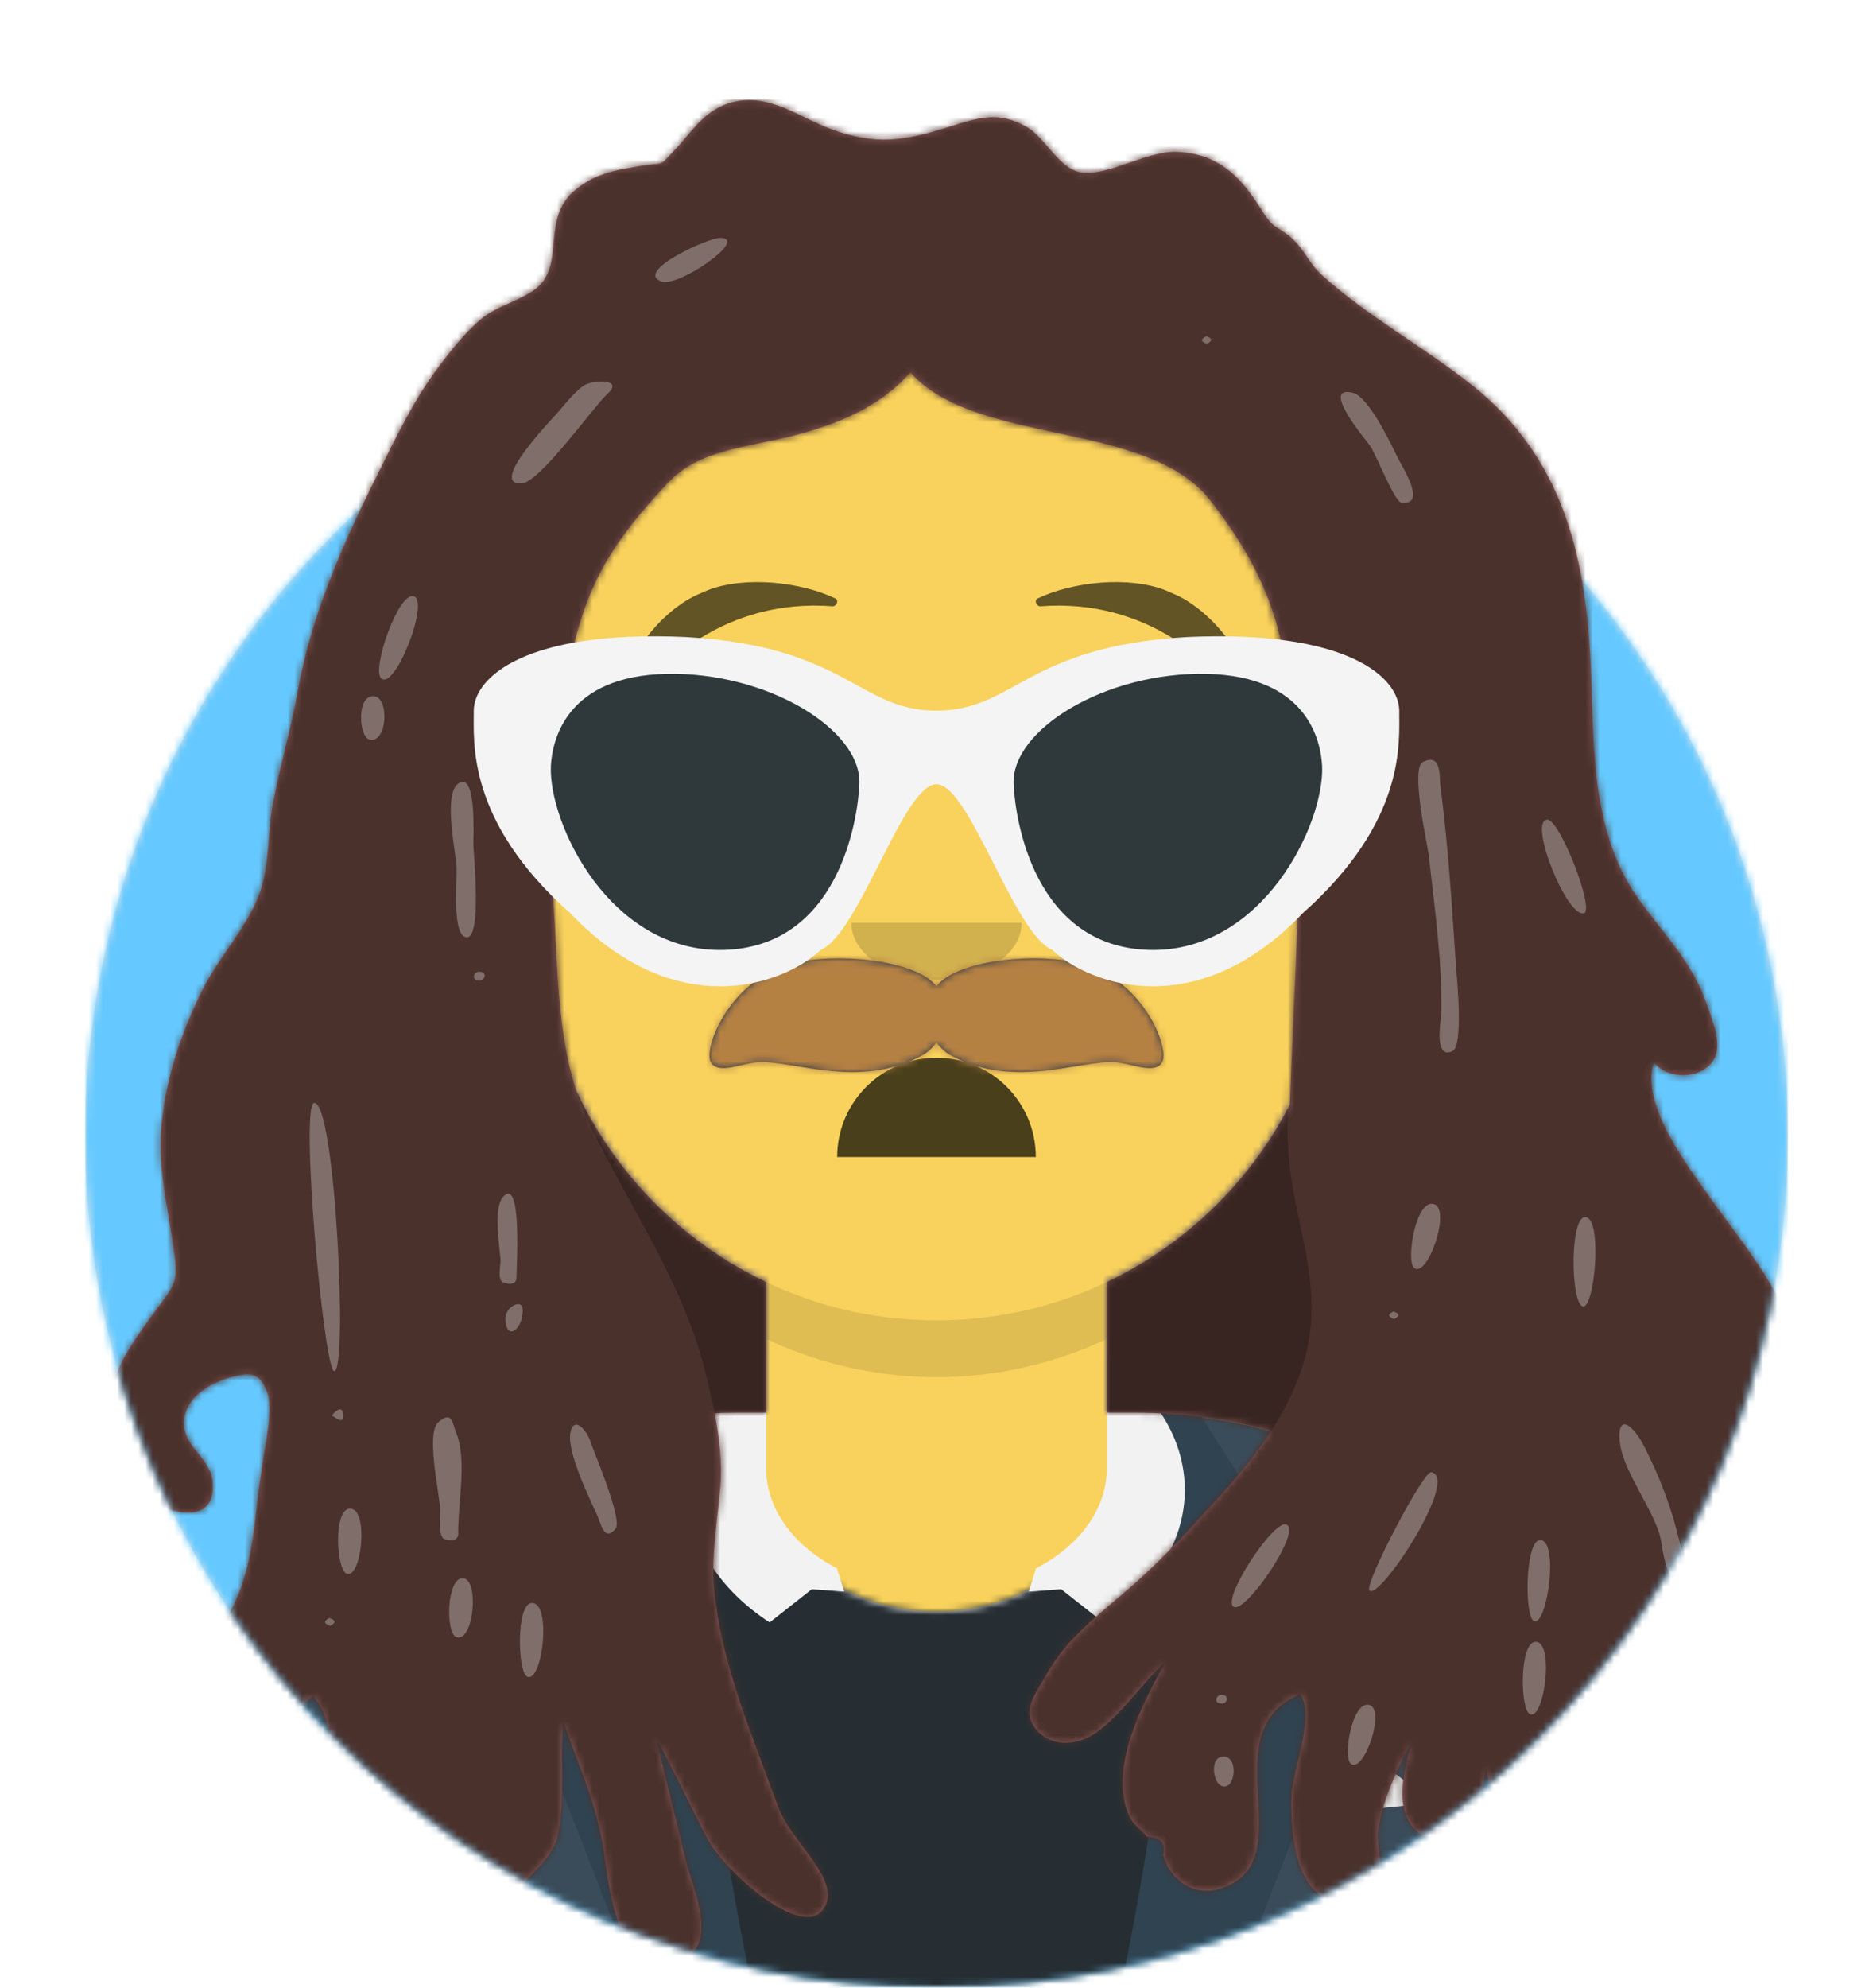 <svg width="264px" height="280px" viewBox="0 0 264 280" version="1.1" xmlns="http://www.w3.org/2000/svg" xmlns:xlink="http://www.w3.org/1999/xlink"><desc>Created with getavataaars.com</desc><defs><circle id="react-path-1" cx="120" cy="120" r="120"></circle><path d="M12,160 C12,226.274 65.726,280 132,280 C198.274,280 252,226.274 252,160 L264,160 L264,-1.42108547e-14 L-3.19744231e-14,-1.42108547e-14 L-3.19744231e-14,160 L12,160 Z" id="react-path-2"></path><path d="M124,144.611 L124,163 L128,163 L128,163 C167.765,163 200,195.235 200,235 L200,244 L0,244 L0,235 C-4.86974701e-15,195.235 32.235,163 72,163 L72,163 L76,163 L76,144.611 C58.763,136.422 46.372,119.687 44.305,99.881 C38.48,99.058 34,94.052 34,88 L34,74 C34,68.054 38.325,63.118 44,62.166 L44,56 L44,56 C44,25.072 69.072,5.68137151e-15 100,0 L100,0 L100,0 C130.928,-5.68137151e-15 156,25.072 156,56 L156,62.166 C161.675,63.118 166,68.054 166,74 L166,88 C166,94.052 161.52,99.058 155.695,99.881 C153.628,119.687 141.237,136.422 124,144.611 Z" id="react-path-3"></path></defs><g id="Avataaar" stroke="none" stroke-width="1" fill="none" fill-rule="evenodd"><g transform="translate(-825, -1100)" id="Avataaar/Circle"><g transform="translate(825, 1100)"><g id="Circle" stroke-width="1" fill-rule="evenodd" transform="translate(12, 40)"><mask id="react-mask-4" fill="white"><use xlink:href="#react-path-1"></use></mask><use id="Circle-Background" fill="#E6E6E6" xlink:href="#react-path-1"></use><g id="Color/Palette/Blue-01" mask="url(#react-mask-4)" fill="#65C9FF"><rect id="🖍Color" x="0" y="0" width="240" height="240"></rect></g></g><mask id="react-mask-5" fill="white"><use xlink:href="#react-path-2"></use></mask><g id="Mask"></g><g id="Avataaar" stroke-width="1" fill-rule="evenodd" mask="url(#react-mask-5)"><g id="Body" transform="translate(32, 36)"><mask id="react-mask-6" fill="white"><use xlink:href="#react-path-3"></use></mask><use fill="#D0C6AC" xlink:href="#react-path-3"></use><g id="Skin/👶🏽-03-Brown" mask="url(#react-mask-6)" fill="#F8D25C"><g transform="translate(0, 0)" id="Color"><rect x="0" y="0" width="264" height="280"></rect></g></g><path d="M156,79 L156,102 C156,132.928 130.928,158 100,158 C69.072,158 44,132.928 44,102 L44,79 L44,94 C44,124.928 69.072,150 100,150 C130.928,150 156,124.928 156,94 L156,79 Z" id="Neck-Shadow" fill-opacity="0.1" fill="#000000" mask="url(#react-mask-6)"></path></g><g id="Clothing/Blazer-+-Sweater" transform="translate(0, 170)"><defs><path d="M105.192,29.052 L104,29.052 L104,29.052 C64.235,29.052 32,61.287 32,101.052 L32,110 L232,110 L232,101.052 C232,61.287 199.765,29.052 160,29.052 L160,29.052 L158.808,29.052 C158.935,30.035 159,31.036 159,32.052 C159,45.859 146.912,57.052 132,57.052 C117.088,57.052 105,45.859 105,32.052 C105,31.036 105.065,30.035 105.192,29.052 Z" id="react-path-73"></path></defs><mask id="react-mask-74" fill="white"><use xlink:href="#react-path-73"></use></mask><use id="Clothes" fill="#E6E6E6" fill-rule="evenodd" xlink:href="#react-path-73"></use><g id="Color/Palette/Black" mask="url(#react-mask-74)" fill-rule="evenodd" fill="#262E33"><rect id="🖍Color" x="0" y="0" width="264" height="110"></rect></g><g id="Blazer" stroke-width="1" fill-rule="evenodd" transform="translate(32, 28)"><path d="M68.785,1.122 C30.512,2.804 1.24427139e-14,34.365 0,73.052 L0,82 L69.362,82 C65.961,69.92 64,55.709 64,40.5 C64,26.173 65.74,12.731 68.785,1.122 Z M131.638,82 L200,82 L200,73.052 C200,34.707 170.025,3.363 132.229,1.174 C135.265,12.771 137,26.194 137,40.5 C137,55.709 135.039,69.92 131.638,82 Z" id="Saco" fill="#3A4C5A"></path><path d="M149,58 L158.556,50.833 L158.556,50.833 C159.999,49.751 161.988,49.768 163.412,50.876 L170,56 L149,58 Z" id="Pocket-hanky" fill="#E6E6E6"></path><path d="M69,1.13686838e-13 C65,19.333 66.667,46.667 74,82 L58,82 L44,46 L50,37 L44,31 L63,1 C65.028,0.369 67.028,0.036 69,1.13686838e-13 Z" id="Wing" fill="#2F4351"></path><path d="M151,1.13686838e-13 C147,19.333 148.667,46.667 156,82 L140,82 L126,46 L132,37 L126,31 L145,1 C147.028,0.369 149.028,0.036 151,1.13686838e-13 Z" id="Wing" fill="#2F4351" transform="translate(141, 41) scale(-1, 1) translate(-141, -41) "></path></g><path d="M156,21.539 C162.772,26.136 167,32.656 167,39.888 C167,47.289 162.572,53.945 155.52,58.556 L149.579,53.876 L145,54.208 L146,51.057 L145.922,50.996 C152.022,47.853 156,42.7 156,36.877 L156,21.539 Z M108,21.539 C101.228,26.136 97,32.656 97,39.888 C97,47.289 101.428,53.945 108.48,58.556 L114.421,53.876 L119,54.208 L118,51.057 L118.078,50.996 C111.978,47.853 108,42.7 108,36.877 L108,21.539 Z" id="Collar" fill="#F2F2F2" fill-rule="evenodd"></path></g><g id="Face" transform="translate(76, 82)" fill="#000000"><g id="Mouth/Disbelief" transform="translate(2, 52)" fill-opacity="0.7" fill="#000000"><path d="M40,15 C40,22.732 46.268,29 54,29 L54,29 C61.732,29 68,22.732 68,15" id="Mouth" transform="translate(54, 22) scale(1, -1) translate(-54, -22) "></path></g><g id="Nose/Default" transform="translate(28, 40)" fill-opacity="0.16"><path d="M16,8 C16,12.418 21.373,16 28,16 L28,16 C34.627,16 40,12.418 40,8" id="Nose"></path></g><g id="Eyes/Eye-Roll-🙄" transform="translate(0, 8)"><circle id="Eyeball" fill="#FFFFFF" cx="30" cy="22" r="14"></circle><circle id="The-white-stuff" fill="#FFFFFF" cx="82" cy="22" r="14"></circle><circle id="Eye" fill-opacity="0.7" fill="#000000" cx="30" cy="14" r="6"></circle><circle id="Eye" fill-opacity="0.7" fill="#000000" cx="82" cy="14" r="6"></circle></g><g id="Eyebrow/Natural/Raised-Excited-Natural" fill-opacity="0.6"><path d="M22.766,1.578 L23.677,1.176 C28.919,-0.905 36.865,-0.033 41.723,2.299 C42.29,2.571 41.902,3.452 41.321,3.407 C26.402,2.256 16.358,11.553 12.946,17.847 C12.845,18.034 12.539,18.055 12.464,17.881 C10.156,12.562 16.913,3.896 22.766,1.578 Z" id="Eye-Browse-Reddit"></path><path d="M80.766,1.578 L81.677,1.176 C86.919,-0.905 94.865,-0.033 99.723,2.299 C100.29,2.571 99.902,3.452 99.321,3.407 C84.402,2.256 74.358,11.553 70.946,17.847 C70.845,18.034 70.539,18.055 70.464,17.881 C68.156,12.562 74.913,3.896 80.766,1.578 Z" id="Eye-Browse-Reddit" transform="translate(85, 9) scale(-1, 1) translate(-85, -9) "></path></g></g><g id="Top" stroke-width="1" fill-rule="evenodd"><defs><rect id="react-path-77" x="0" y="0" width="264" height="280"></rect><path d="M85.718,185.073 C86.806,185.025 87.9,185 89,185 L89,185 L93,185 L93,166.611 C81.229,161.019 71.718,151.441 66.211,139.622 C63.447,131.014 63.611,121.687 63.001,112.826 C62.196,101.146 62.889,89.748 65.537,78.248 C67.926,67.872 71.361,62.307 79.163,53.993 C83.522,49.347 90.068,49.078 96.583,47.429 C103.176,45.76 109.194,43.219 113.318,38.439 C122.401,48.85 146.672,45.103 155.554,56.449 C166.356,70.247 166.477,79.15 167.747,95.092 C168.7,107.043 167.219,128.656 166.804,141.63 C161.186,152.525 152.097,161.339 141,166.611 L141,185 L145,185 C151.636,185 158.062,185.898 164.163,187.578 C162.113,190.752 159.669,193.757 157.112,196.551 C153.281,200.739 149.431,205.07 145.112,208.918 C140.171,213.319 135.444,216.515 132.444,222 C131.086,224.483 128.707,227.094 131.225,229.817 C133.524,232.304 137.149,231.792 139.61,229.992 C143.247,227.333 145.948,223.134 149.3,220.077 C146.062,225.892 141.558,234.561 143.871,241.082 C144.657,243.299 145.456,243.255 146.672,244.733 C148.591,244.776 149.35,245.644 148.948,247.338 C149.128,247.822 149.308,248.305 149.489,248.789 C150.944,251.383 153.731,253.2 157.269,251.977 C168.829,247.983 155.493,230.016 168.221,224.675 C170.499,227.504 167.135,235.454 167.044,238.931 C166.933,243.218 167.166,252.944 173.686,254.11 C182.182,255.63 178.905,247.513 179.241,244.06 C179.63,240.044 182.101,234.748 184.112,231.191 C182.889,234.971 180.603,243.345 186.928,245.061 C194.245,247.047 193.409,238.475 194.52,234.91 C194.749,240.186 201.565,252.66 207.725,242.807 C210.898,237.731 208.734,229.366 208.386,223.953 C212.799,228.513 216.326,222.602 216.224,219.323 C217.902,224.075 224.207,237.325 229.795,226.808 C233.193,220.413 229.569,211.823 227.312,205.648 C233.256,206.168 232.062,200.412 231.176,197.553 C229.869,193.331 230.567,192.712 230.836,188.347 C239.086,193.152 238.833,180.113 238.378,176.915 C237.232,168.864 230.969,161.654 226.135,154.863 C222.669,149.992 216.2,141.511 218.097,135.637 C220.054,138.105 224.604,138.079 226.413,135.495 C227.945,133.307 226.322,129.699 225.582,127.513 C223.562,121.533 219.523,117.669 215.872,112.532 C208.764,102.531 209.786,89.399 209.129,78.219 C208.31,64.27 205.315,50.539 192.649,40.392 C185.862,34.955 177.591,30.478 171.279,24.71 C169.557,23.137 168.829,21.189 167.213,19.672 C165.4,17.971 164.553,18.374 163.055,15.951 C160.387,11.637 157.253,7.597 150.804,7.394 C146.585,7.262 141.249,10.823 137.446,10.303 C134.324,9.876 132.352,5.424 129.79,3.93 C125.824,1.618 123.056,2.516 118.818,3.855 C112.509,5.849 108.488,6.544 102.063,4.161 C97.691,2.539 93.565,-0.846 88.402,0.357 C84.352,1.302 82.544,4.57 80.158,7.075 C77.697,9.661 78.887,8.806 75.289,9.38 C71.608,9.968 68.702,10.502 65.91,12.912 C61.398,16.807 64.524,22.867 60.957,26.301 C59.032,28.155 55.022,29.038 52.792,30.955 C50.358,33.047 48.368,35.59 46.544,38.066 C42.993,42.888 40.568,48.144 37.964,53.346 C33.121,63.027 28.803,73.017 26.962,83.418 C26.017,88.765 24.424,93.995 23.45,99.33 C22.7,103.445 23.02,107.952 21.554,111.947 C19.815,116.686 15.655,121.043 13.402,125.704 C10.414,131.887 8.408,137.819 7.772,144.475 C7.148,151.019 8.885,156.786 9.651,163.202 C10.094,166.919 9.327,167.341 6.771,170.849 C4.804,173.549 2.811,176.222 1.546,179.227 C-0.815,184.842 -0.684,190.304 3.425,195.24 C6.245,198.628 15.724,202.173 14.948,194.622 C14.587,191.114 10.176,189.527 11.019,185.503 C11.602,182.715 14.443,180.787 17.892,179.925 C20.328,179.317 21.528,179.343 22.627,182.015 C23.623,184.436 22.302,189.721 21.996,192.266 C21.874,193.288 21.692,194.185 21.569,195.132 C20.701,201.806 20.541,207.947 16.887,214.076 C14.643,217.842 10.251,223.149 15.259,226.779 C19.218,229.649 26.049,227.9 29.136,224.897 C32.392,228.924 31.668,233.32 30.45,237.766 C29.694,240.526 27.626,244.568 30.881,246.799 C35.289,249.82 42.484,245.061 45.789,242.66 C47.699,246.927 49.492,262.486 57.024,253.211 C59.222,250.506 62.882,247.867 63.579,244.677 C64.735,239.387 63.905,233.819 64.383,228.475 C66.787,235.472 68.421,238.262 69.893,245.445 C70.777,249.766 71.124,264.264 80.067,262.355 C86.947,260.886 82.547,251.831 81.668,248.14 C79.985,241.071 79.172,238.077 77.546,231 C80.079,235.626 82.292,240.371 84.725,245.034 C87.116,249.614 97.804,259.061 100.931,255.084 C104.058,251.106 96.435,245.439 94.701,240.624 C91.092,230.6 86.72,220.618 85.684,210.116 C85.185,205.067 86.12,200.404 86.53,195.413 C86.81,192.004 86.389,188.511 85.718,185.073 Z" id="react-path-78"></path></defs><mask id="react-mask-76" fill="white"><use xlink:href="#react-path-77"></use></mask><g id="Mask"></g><g id="Top/Long-Hair/Dreads" mask="url(#react-mask-76)"><g transform="translate(-1, 0)"><g id="template-for-hairstyles" stroke-width="1" fill-rule="evenodd" transform="translate(63, 87)"></g><g id="Facial-Hair/Moustache-Magnum" transform="translate(49, 72)"><defs><path d="M83.998,74.84 C83.457,75.609 82.761,76.25 81.95,76.689 C73.048,81.51 63.877,77.332 58.876,77.63 C56.46,77.774 53.341,79.415 52.216,77.679 C50.977,75.767 55.068,65.221 64.721,63.464 C71.731,62.189 81.497,63.602 83.998,66.938 C86.499,63.602 96.265,62.189 103.274,63.464 C112.928,65.221 117.019,75.767 115.78,77.679 C114.655,79.415 111.536,77.774 109.12,77.63 C104.119,77.332 94.948,81.51 86.046,76.689 C85.235,76.25 84.539,75.609 83.998,74.84 Z" id="react-path-80"></path></defs><mask id="react-mask-79" fill="white"><use xlink:href="#react-path-80"></use></mask><use id="Hey..." fill="#28354B" fill-rule="evenodd" xlink:href="#react-path-80"></use><g id="Color/Hair/Brown" mask="url(#react-mask-79)" fill="#B58143"><g transform="translate(-32, 0)" id="Color"><rect x="0" y="0" width="264" height="244"></rect></g></g></g><g id="Hair" stroke-width="1" fill-rule="evenodd" transform="translate(16, 14)"><mask id="react-mask-75" fill="white"><use xlink:href="#react-path-78"></use></mask><use id="No-Woman" fill="#8D5A5A" xlink:href="#react-path-78"></use><g id="Skin/👶🏽-03-Brown" mask="url(#react-mask-75)" fill="#4A312C"><g transform="translate(0, 0) " id="Color"><rect x="0" y="0" width="264" height="280"></rect></g></g><path d="M85.718,185.073 C86.806,185.025 87.9,185 89,185 L89,185 L93,185 L93,166.611 C81.229,161.019 71.718,151.441 66.211,139.622 C66.744,141.28 67.385,142.912 68.162,144.509 C73.917,156.342 81.418,166.921 84.488,179.59 C84.923,181.387 85.357,183.222 85.718,185.073 Z M164.163,187.578 C158.062,185.898 151.636,185 145,185 L145,185 L141,185 L141,166.611 C151.901,161.433 160.863,152.836 166.502,142.207 C166.425,145.201 166.492,148.179 166.875,151.056 C167.945,159.1 170.876,166.366 169.516,174.636 C168.771,179.168 166.79,183.511 164.163,187.578 Z" id="Shadows" fill-opacity="0.24" fill="#000000" mask="url(#react-mask-75)"></path><path d="M49.361,108.248 C49.236,105.826 47.381,97.711 49.689,96.309 C52.218,94.772 51.691,104.016 51.717,104.963 C51.761,106.5 52.928,118.098 50.79,118.047 C48.658,117.996 49.443,109.828 49.361,108.248 Z M57.795,165.998 C57.786,167.012 56.723,166.951 55.963,166.686 C55.026,166.358 55.6,164.202 55.55,163.495 C55.42,161.636 54.527,156.157 55.89,154.622 C58.616,151.553 57.806,164.57 57.795,165.998 Z M32.121,179.161 C34.05,179.107 32.265,141.329 29.3,141.371 C27.217,141.401 30.661,179.198 32.121,179.161 Z M34.353,198.516 C31.956,198.516 32.396,206.978 33.808,207.655 C35.948,208.68 37.035,198.516 34.353,198.516 Z M49.59,202.055 C49.611,203.113 48.411,203.129 47.611,202.799 C46.702,202.423 47.082,199.293 47.047,198.599 C46.933,196.411 45.03,187.927 46.761,186.368 C48.735,184.59 48.778,186.541 49.309,187.866 C50.873,191.769 49.506,197.898 49.59,202.055 Z M190.242,122.333 C190.352,123.796 191.311,133.351 189.718,134.079 C186.976,135.333 188.157,129.429 188.168,128.666 C188.275,121.229 187.199,113.854 186.381,106.457 C186.226,105.052 183.756,94.232 185.565,93.335 C188.272,91.994 187.868,95.581 188.023,96.745 C189.152,105.214 189.651,113.824 190.242,122.333 Z M187.023,155.587 C184.491,155.085 183.165,163.681 184.321,164.603 C186.238,166.133 189.67,156.113 187.023,155.587 Z M186.755,193.385 C185.616,193.159 177.322,209.118 178.004,210.02 C179.304,211.739 190.834,194.2 186.755,193.385 Z M166.333,200.759 C164.551,199.956 156.999,211.51 158.927,212.378 C160.675,213.164 168.488,201.726 166.333,200.759 Z M208.425,157.447 C206.274,157.447 206.37,169.269 208.025,170.015 C209.736,170.786 210.967,157.447 208.425,157.447 Z M178.14,48.844 C177.531,47.974 170.965,40.223 175.668,41.331 C177.959,41.87 181.116,48.683 182.149,50.741 C182.743,51.924 186.134,57.201 182.541,56.827 C181.564,56.726 178.952,50.006 178.14,48.844 Z M155.048,33.356 C154.201,33.737 154.216,34.095 155.09,34.428 C155.937,34.047 155.922,33.69 155.048,33.356 Z M70.619,41.486 C68.614,43.33 61.076,54.005 58.493,54.112 C53.786,54.307 62.771,45.087 63.79,43.914 C64.245,43.387 66.276,40.822 67.512,40.191 C68.773,39.548 72.956,39.332 70.619,41.486 Z M43.254,69.981 C41.071,69.552 37.419,80.245 38.693,81.536 C40.617,83.486 45.701,70.466 43.254,69.981 Z M68.193,188.992 C68.605,190.333 72.824,200.072 71.764,201.353 C70.143,203.311 69.677,200.536 69.147,199.386 C67.969,196.831 64.909,190.54 65.401,187.85 C65.878,185.242 67.776,187.649 68.193,188.992 Z M59.986,211.816 C57.691,211.816 57.956,221.618 59.323,222.201 C61.439,223.103 62.801,211.816 59.986,211.816 Z M221.791,203.447 C221.928,204.05 223.845,209.009 221.128,208.291 C219.566,207.878 219.326,203.506 218.927,202.181 C217.698,198.095 213.647,193.018 213.295,188.987 C212.955,185.09 215.135,186.575 216.81,189.876 C219.046,194.283 220.723,198.747 221.791,203.447 Z M202.089,202.951 C199.957,202.941 199.854,213.724 201.187,214.353 C203.051,215.231 204.808,202.951 202.089,202.951 Z M208.25,114.654 C209.831,114.242 204.84,101.329 203.072,101.471 C200.377,101.688 205.848,115.274 208.25,114.654 Z M181.434,170.747 C180.587,171.128 180.602,171.485 181.477,171.818 C182.323,171.438 182.309,171.08 181.434,170.747 Z M157.216,225.987 C158.01,225.987 158.337,224.764 157.165,224.736 C156.39,224.743 155.981,225.987 157.216,225.987 Z M58.684,170.629 C58.714,168.72 56.215,170.12 56.231,171.73 C56.263,174.944 58.632,173.476 58.684,170.629 Z M52.519,122.883 C51.715,122.883 51.385,124.119 52.57,124.149 C53.354,124.143 53.767,122.883 52.519,122.883 Z M33.387,185.393 C33.309,183.452 31.686,185.436 31.777,185.439 C32.065,185.446 33.447,186.856 33.387,185.393 Z M37.6,84.063 C35.232,84.063 35.575,89.817 37.086,90.186 C39.606,90.802 39.951,84.063 37.6,84.063 Z M50.213,208.326 C47.927,208.326 47.773,216.14 49.35,216.626 C51.801,217.38 52.593,208.326 50.213,208.326 Z M31.457,213.932 C30.585,214.323 30.599,214.692 31.499,215.035 C32.372,214.644 32.357,214.277 31.457,213.932 Z M201.456,217.283 C199.136,217.283 199.226,226.836 200.651,227.481 C202.641,228.384 204.139,217.283 201.456,217.283 Z M177.946,226.162 C175.535,225.68 174.272,233.567 175.396,234.452 C177.248,235.911 180.421,226.656 177.946,226.162 Z M157.465,233.451 C155.468,233.451 155.958,237.026 157.111,237.558 C159.105,238.478 159.694,233.451 157.465,233.451 Z M86.48,19.509 C84.808,19.509 74.319,24.253 78.239,25.659 C80.636,26.518 90.737,19.509 86.48,19.509 Z" id="Highlights" fill-opacity="0.3" fill="#FFFFFF" mask="url(#react-mask-75)"></path></g><g id="Top/_Resources/Kurt" fill="none" transform="translate(62, 85)" stroke-width="1"><defs><filter x="-0.8%" y="-2.0%" width="101.5%" height="108.0%" filterUnits="objectBoundingBox" id="react-filter-81"><feOffset dx="0" dy="2" in="SourceAlpha" result="shadowOffsetOuter1"></feOffset><feColorMatrix values="0 0 0 0 0   0 0 0 0 0   0 0 0 0 0  0 0 0 0.16 0" type="matrix" in="shadowOffsetOuter1" result="shadowMatrixOuter1"></feColorMatrix><feMerge><feMergeNode in="shadowMatrixOuter1"></feMergeNode><feMergeNode in="SourceGraphic"></feMergeNode></feMerge></filter></defs><g id="Kurts" filter="url(#react-filter-81)" transform="translate(5, 2)"><path d="M66,11.111 C54.963,11.111 53.371,2.027 30.671,0.741 C7.986,-0.283 0.815,6.449 0.776,11.111 C0.813,15.404 -0.352,26.561 14.365,39.63 C29.137,55.142 44.27,49.882 49.694,44.815 C55.135,42.473 61.34,21.46 66,21.481 C70.66,21.503 76.865,42.473 82.306,44.815 C87.73,49.882 102.863,55.142 117.635,39.63 C132.352,26.561 131.187,15.404 131.224,11.111 C131.185,6.449 124.014,-0.283 101.329,0.741 C78.629,2.027 77.037,11.111 66,11.111 Z" id="It!" fill="#F4F4F4" fill-rule="nonzero"></path><path d="M55.129,21.481 C55.51,13.823 42.216,5.642 27.953,5.926 C13.697,6.225 11.842,15.379 11.647,18.889 C11.298,27.022 20.014,45.304 36.106,44.815 C52.197,44.306 54.909,26.534 55.129,21.481 Z" id="Did" fill="#2F383B" fill-rule="nonzero"></path><path d="M120.353,21.481 C120.734,13.823 107.439,5.642 93.176,5.926 C78.921,6.225 77.065,15.379 76.871,18.889 C76.522,27.022 85.238,45.304 101.329,44.815 C117.421,44.306 120.133,26.534 120.353,21.481 Z" id="Courtney" fill="#2F383B" fill-rule="nonzero" transform="translate(98.612, 25.37) scale(-1, 1) translate(-98.612, -25.37) "></path></g></g><g id="Group-74" stroke-width="1" fill-rule="evenodd" transform="translate(44, 33)"></g></g></g></g></g></g></g></g></svg>